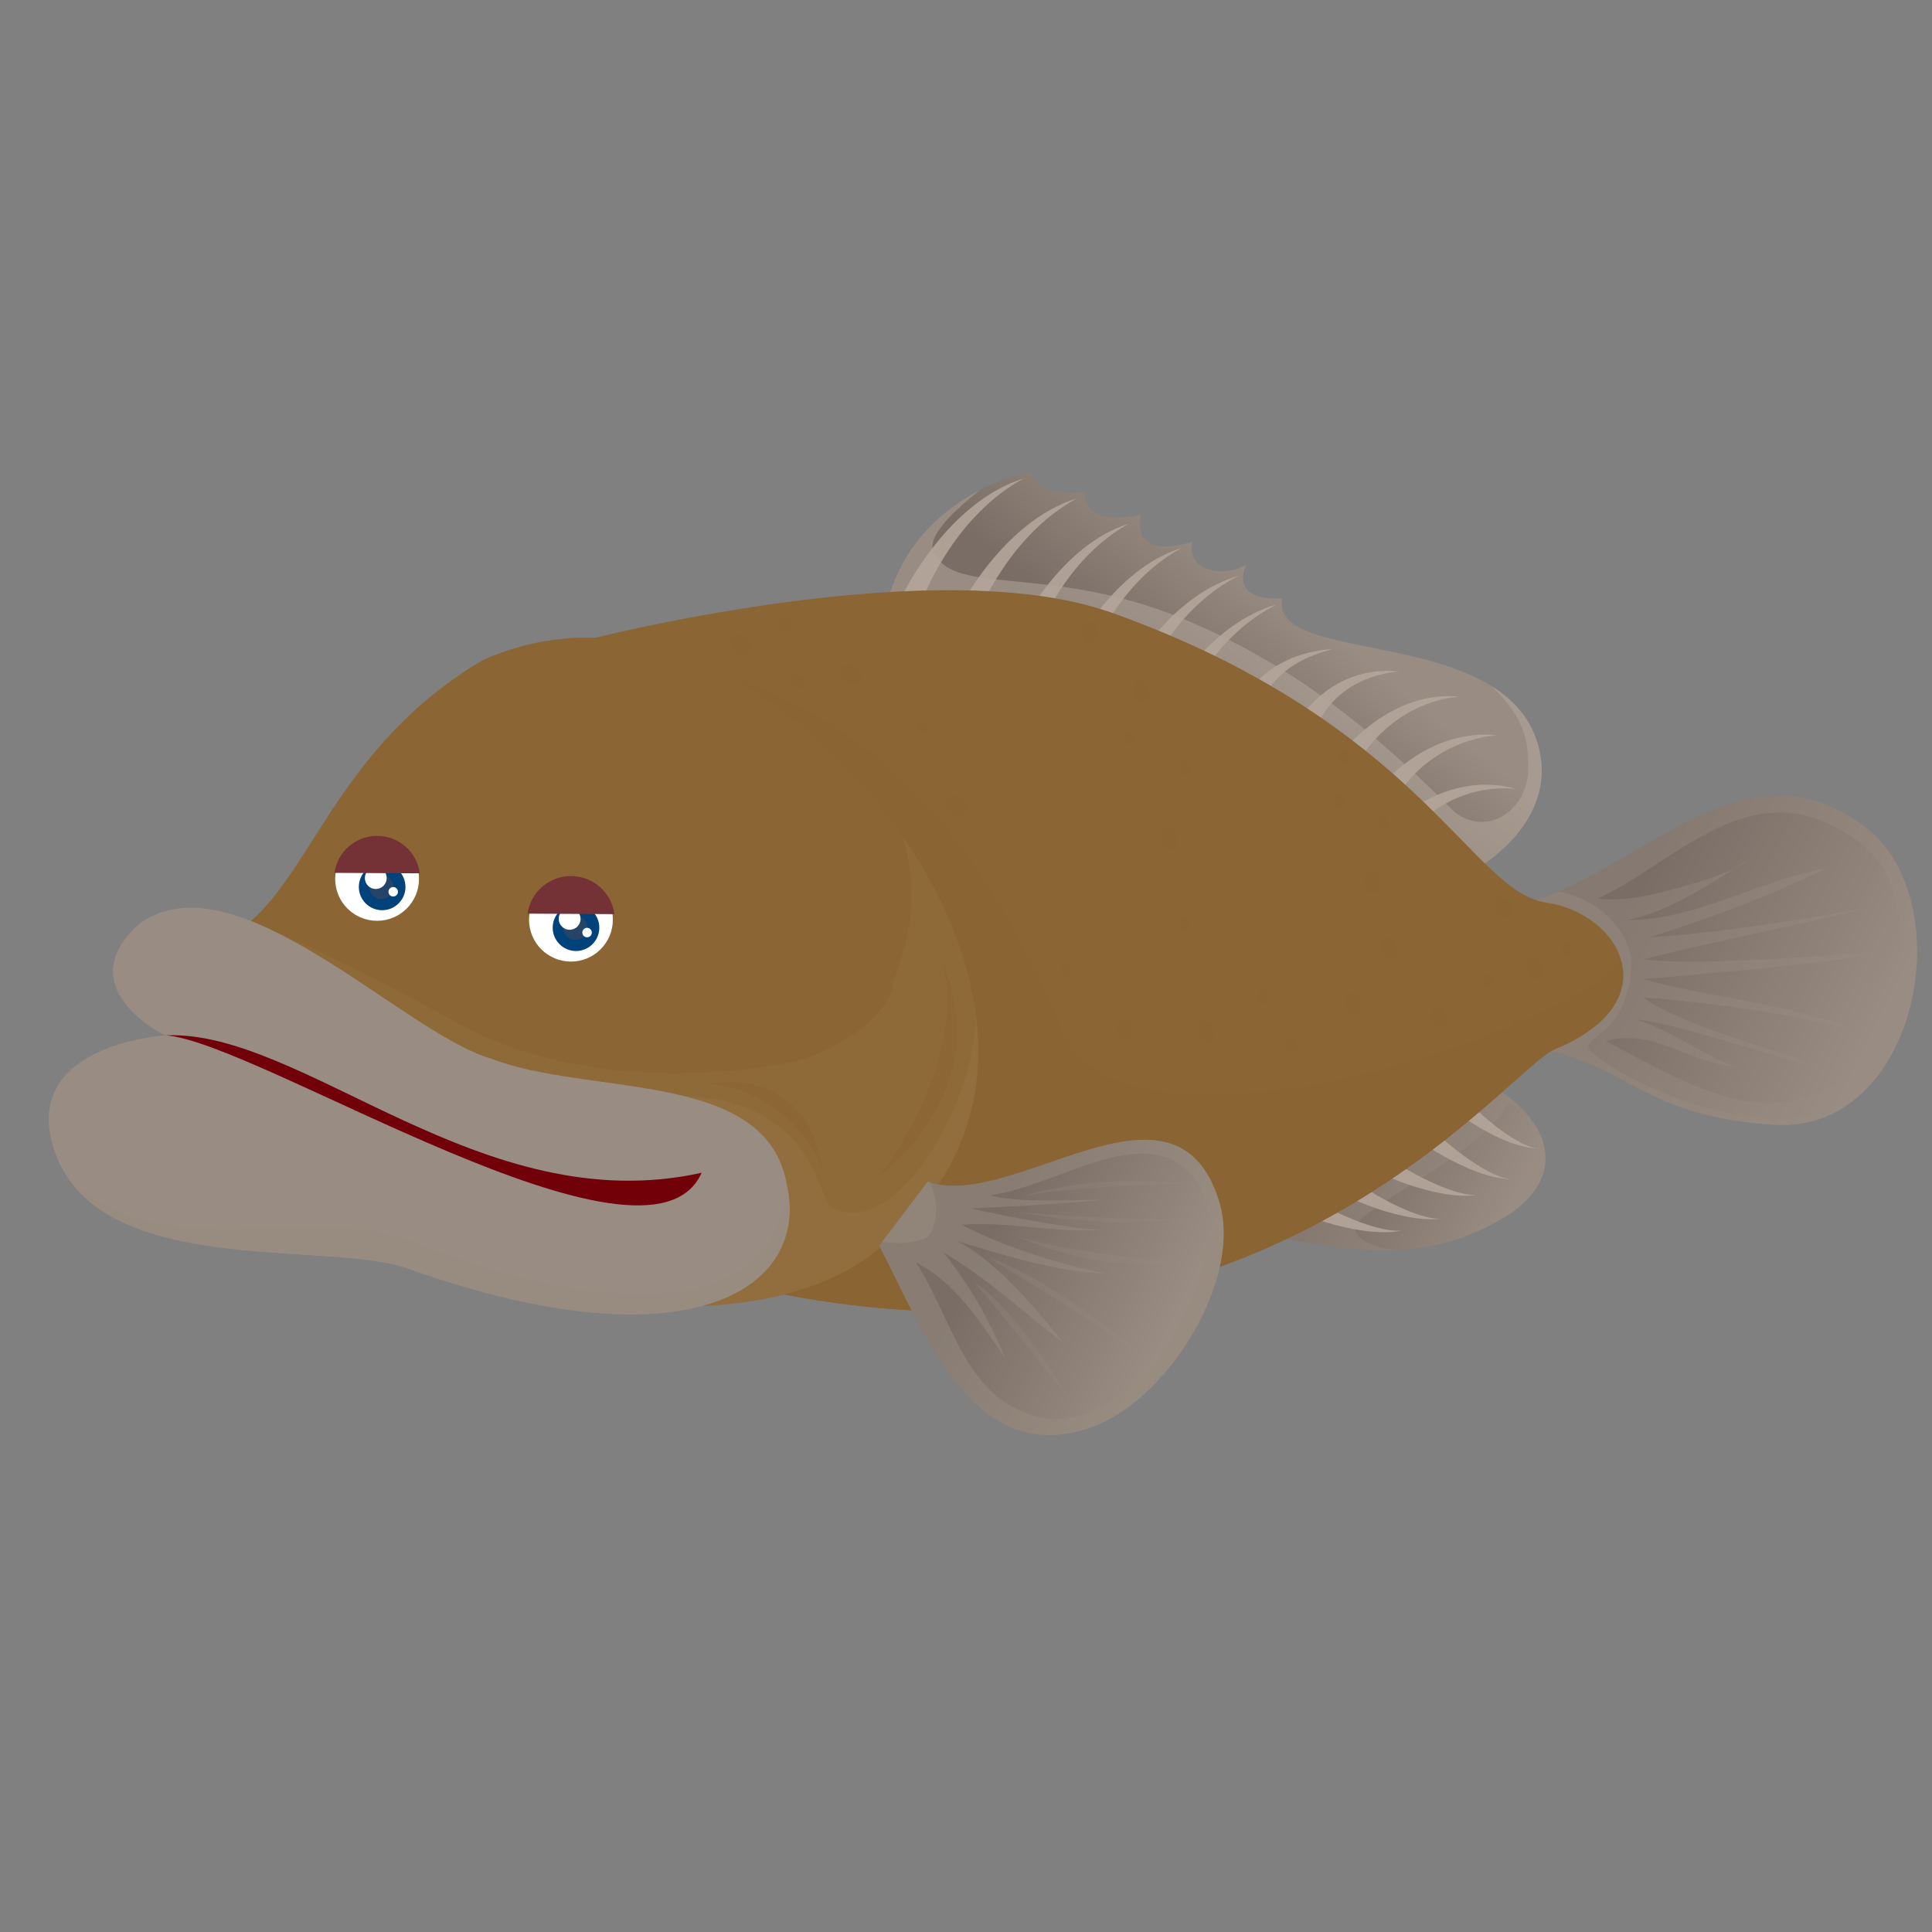 <?xml version="1.0" encoding="utf-8"?>
<!-- Generator: Adobe Illustrator 14.0.0, SVG Export Plug-In . SVG Version: 6.00 Build 43363)  -->
<!DOCTYPE svg PUBLIC "-//W3C//DTD SVG 1.1//EN" "http://www.w3.org/Graphics/SVG/1.1/DTD/svg11.dtd">
<svg version="1.1" id="Layer_1" xmlns="http://www.w3.org/2000/svg" xmlns:xlink="http://www.w3.org/1999/xlink" x="0px" y="0px"
	 width="200px" height="200px" viewBox="0 0 200 200" enable-background="new 0 0 200 200" xml:space="preserve">
<rect x="0" y="0" width="200" height="200" fill="#808080" stroke="none"/>
<g>
	<g>
		<linearGradient id="SVGID_1_" gradientUnits="userSpaceOnUse" x1="156.776" y1="127.539" x2="134.492" y2="116.238">
			<stop  offset="0.062" style="stop-color:#998C82"/>
			<stop  offset="0.77" style="stop-color:#796D65"/>
		</linearGradient>
		<path fill="url(#SVGID_1_)" d="M128.878,127.309c9.182,2.027,18.088,4.016,26.821-1.273c6.667-4.039,5.018-9.869-1.097-13.516"/>
		<path opacity="0.4" fill="#998C82" d="M155.967,114.459c0.33-0.328,1.143,0.072,1.905,0.66c-0.86-0.941-1.962-1.82-3.27-2.6
			l-25.725,14.789c5.383,1.188,10.67,2.361,15.883,2.064c-2.453-0.016-4.72-1.186-4.43-2.404
			C140.78,125.082,153.615,119.209,155.967,114.459z"/>
		<path opacity="0.91" fill="#B3A59A" d="M152.836,114.879c0,0,3.82,3.646,6.252,3.994c-3.213-0.088-7.467-3.125-7.467-3.125
			L152.836,114.879z"/>
		<path opacity="0.91" fill="#B3A59A" d="M149.134,117.709c0,0,4.368,3.965,7.146,4.342c-3.672-0.094-8.536-3.398-8.536-3.398
			L149.134,117.709z"/>
		<path opacity="0.91" fill="#B3A59A" d="M145.03,120.701c0,0,5.007,3.119,7.81,2.994c-3.631,0.564-9.007-1.816-9.007-1.816
			L145.03,120.701z"/>
		<path opacity="0.91" fill="#B3A59A" d="M140.908,122.748c0,0,5.188,3.445,8.161,3.412c-3.87,0.465-9.477-2.219-9.477-2.219
			L140.908,122.748z"/>
		<path opacity="0.91" fill="#B3A59A" d="M137.316,124.975c0,0,5.09,2.703,7.826,2.404c-3.523,0.779-8.93-1.186-8.93-1.186
			L137.316,124.975z"/>
	</g>
	<g>
		<linearGradient id="SVGID_2_" gradientUnits="userSpaceOnUse" x1="134.384" y1="60.87" x2="120.462" y2="77.99">
			<stop  offset="0.062" style="stop-color:#998C82"/>
			<stop  offset="0.77" style="stop-color:#796D65"/>
		</linearGradient>
		<path fill="url(#SVGID_2_)" d="M132.742,61.953c-5.711,0.28-3.74-3.458-3.74-3.458c-2.481,1.309-6.217,0.626-5.564-2.401
			c-6.672,1.949-5.366-2.792-5.366-2.792s-5.909,1.495-5.79-2.409c-5.757,0.712-5.429-2.043-5.429-2.043
			s-11.433,1.798-14.843,12.893l61.128,28.015c3.136-1.949,7.149-6.036,6.364-11.31C157.388,64.262,131.306,69.255,132.742,61.953z"
			/>
		<path opacity="0.55" fill="#B3A59A" d="M159.502,78.448c-0.515-3.453-2.45-5.767-5.063-7.4c2.31,2.361,3.873,4.26,3.761,8.566
			c0,4.021-4.02,7.148-7.594,4.468c-8.488-8.488-16.326-14.898-27.141-19.607c-13.849-6.031-23.789-2.903-26.47-6.75
			c-1.644-1.645,1.312-4.498,4.411-6.96c-3.441,1.759-7.57,5.034-9.398,10.979l61.128,28.015
			C156.273,87.808,160.287,83.722,159.502,78.448z"/>
		<path opacity="0.91" fill="#B3A59A" d="M93.577,61.313c0,0,4.588-9.371,12.387-11.778c-6.996,3.787-10.142,11.778-10.142,11.778"
			/>
		<path opacity="0.91" fill="#B3A59A" d="M99.096,63.366c0,0,4.589-9.37,12.387-11.777c-6.995,3.787-10.14,11.777-10.14,11.777"/>
		<path opacity="0.91" fill="#B3A59A" d="M105.601,64.939c0,0,4.189-8.554,11.307-10.75c-6.385,3.456-9.257,10.75-9.257,10.75"/>
		<path opacity="0.91" fill="#B3A59A" d="M110.96,67.506c0,0,4.188-8.553,11.308-10.751c-6.388,3.457-9.257,10.751-9.257,10.751"/>
		<path opacity="0.91" fill="#B3A59A" d="M116.98,69.392c0,0,4.188-7.803,11.307-9.808c-6.387,3.153-9.257,9.808-9.257,9.808"/>
		<path opacity="0.91" fill="#B3A59A" d="M120.896,72.365c0,0,4.189-7.803,11.307-9.807c-6.386,3.153-9.257,9.807-9.257,9.807"/>
		<path opacity="0.91" fill="#B3A59A" d="M128.396,73.011c0,0,2.193-5.373,9.575-5.819c-6.91,1.725-7.571,6.254-7.571,6.254"/>
		<path opacity="0.91" fill="#B3A59A" d="M134.648,74.288c0,0,3.332-5.493,10.213-4.775c-6.697,0.605-8.454,5.514-8.454,5.514"/>
		<path opacity="0.91" fill="#B3A59A" d="M139.217,77.551c0,0,4.929-6.145,11.81-5.428c-6.698,0.606-10.051,6.166-10.051,6.166"/>
		<path opacity="0.91" fill="#B3A59A" d="M143.496,80.814c0,0,4.638-5.42,11.519-4.702c-6.698,0.604-9.76,5.44-9.76,5.44"/>
		<path opacity="0.91" fill="#B3A59A" d="M145.635,84.104c0,0,5.082-4.195,11.229-2.449c-6.192-0.513-9.746,3.4-9.746,3.4"/>
	</g>
	<linearGradient id="SVGID_3_" gradientUnits="userSpaceOnUse" x1="196.772" y1="107.297" x2="160.72" y2="89.014">
		<stop  offset="0.062" style="stop-color:#998C82"/>
		<stop  offset="0.77" style="stop-color:#796D65"/>
	</linearGradient>
	<path fill="url(#SVGID_3_)" d="M158.512,93.368c11.823-3.694,22.178-17.026,34.482-7.837c10.148,7.58,5.633,31.784-9.282,30.907
		c-13.388-0.787-15.573-6.313-23.992-7.767L158.512,93.368z"/>
	<path fill="none" d="M179.67,89.833c0.438-0.234,0.876-0.508,1.314-0.837C180.547,89.269,180.108,89.55,179.67,89.833z"/>
	<path opacity="0.4" fill="#998C82" d="M192.994,85.531c-12.305-9.189-22.659,4.143-34.482,7.837l1.208,15.303
		c8.419,1.454,10.604,6.979,23.992,7.767C198.627,117.314,203.143,93.11,192.994,85.531z M189.92,112.227
		c-7.595,4.914-16.084-0.447-23.678-4.467c4.914-1.341,8.488,2.232,13.402,2.68c-3.573-1.34-6.255-3.574-10.275-4.914
		c4.772,0.484,16.257,4.59,17.424,4.467c1.167-0.121-12.657-3.622-16.677-6.75c6.255,0.447,16.229,1.836,22.483,3.623
		c-5.807-2.68-16.302-3.729-22.557-5.516c6.255-0.447,22.701-2.065,23.004-2.525c0.302-0.462-16.156,1.379-22.858,0.486
		c6.702-1.787,16.604-3.613,23.305-5.4c-7.147,1.341-15.636,2.681-22.784,3.128c5.808-1.787,12.957-4.468,18.316-7.148
		c-6.893,1.191-13.401,5.361-20.549,5.361c3.919-0.785,8.045-3.391,11.193-5.417c-1.349,0.721-3.599,1.396-3.599,1.396
		c-3.128,0.893-7.148,2.234-10.722,1.787c7.147-3.127,14.295-11.616,23.229-8.042c3.021,1.226,5.122,2.909,6.663,5.304
		C198.519,97.847,196.486,108.285,189.92,112.227z"/>
	<path opacity="0.4" fill="#998C82" d="M164.4,108.342c0.277-1.318,4.098-1.666,4.522-8.625c-0.387-3.857-3.772-6.712-7.566-7.42
		c-0.939,0.409-1.887,0.771-2.845,1.07l1.208,15.303c8.419,1.454,10.604,6.979,23.992,7.767c3.198,0.188,5.917-0.779,8.116-2.486
		C181.626,119.941,164.122,109.662,164.4,108.342z"/>
	<path fill="#998C82" d="M179.67,89.833c0.438-0.234,0.876-0.508,1.314-0.837C180.547,89.269,180.108,89.55,179.67,89.833z"/>
	<path fill="#8B6533" d="M60.3,66.345c0,0,36.367-9.475,54.687-2.944c31.926,11.379,37.299,28.922,45.044,30.028
		c7.743,1.107,12.845,10.276,0.947,15.172c-4.999,2.058-29.499,35.272-80.231,25.315"/>
	<path opacity="0.57" fill="#8B6533" d="M101.209,61.156c-7.258-0.254-15.116,0.49-21.989,1.487
		c7.199,1.696,13.654,5.341,18.67,10.715c6.254,7.149,7.697,21.299,13.403,23.679c2.842,1.185,5.818,0.352,6.255-1.787
		C119.596,85.186,112.739,65.199,101.209,61.156z"/>
	<path opacity="0.57" fill="#8B6533" d="M147.033,101.951c1.785,0.895,4.912,0.895,5.807-1.787c1.174-4.307,0.291-8.27-0.548-12.19
		c-2.859-2.902-6.393-6.677-11.45-10.661c4.339,5.021,4.986,8.82,5.744,15.256C147.021,96.02,144.351,100.165,147.033,101.951z"/>
	<path opacity="0.57" fill="#8B6533" d="M136.757,100.611c3.101-4.135-0.394-22.104-7.672-30.995
		c-4.029-2.176-8.68-4.285-14.099-6.216c-0.172-0.062-0.356-0.114-0.532-0.174c8.766,6.962,10.278,19.094,12.475,29.342
		C127.822,97.484,130.056,104.633,136.757,100.611z"/>
	<path opacity="0.45" fill="#8B6533" d="M167.779,99.296c-0.365,0.669-0.851,1.271-1.537,1.763
		c-3.128,2.232-6.255,3.574-9.382,4.914c-14.296,6.254-41.205,12.266-46.682,1.227C102.23,87.857,91.397,74.07,72.027,69.025
		c-3.064,1.683-6.413,2.843-9.853,3.294l18.572,61.596c50.732,9.957,75.232-23.258,80.231-25.315
		C167.122,106.072,168.726,102.405,167.779,99.296z"/>
	<path opacity="0.6" fill="#8B6533" d="M154.627,110.439c-15.189,8.488-35.293,23.678-51.822,10.723
		c4.342-20.413-17.488-29.423-34.304-28.68l12.246,41.434c50.732,9.957,75.232-23.258,80.231-25.315
		c1.386-0.569,2.538-1.198,3.485-1.864C161.071,107.666,157.717,108.723,154.627,110.439z"/>
	<path opacity="0.6" fill="#8B6533" d="M91.636,132.775c2.624-5.248,7.386-9.641,7.585-16.111
		c-7.747,2.238-15.494,1.609-23.241,1.125l4.767,16.127c33.851,6.645,56.019-5.932,68.511-15.648
		C131.314,127.652,112.294,136.602,91.636,132.775z"/>
	<g>
		<path opacity="0.4" fill="#8B6533" d="M140.321,105.05c1.273-0.306,0.205-3.184-0.856-2.007
			C138.963,103.601,139.422,105.266,140.321,105.05z"/>
		<path opacity="0.4" fill="#8B6533" d="M138.83,114.889c1.274-0.307,0.205-3.184-0.855-2.006
			C137.471,113.439,137.932,115.104,138.83,114.889z"/>
		<path opacity="0.4" fill="#8B6533" d="M142.309,92.527c1.274-0.306,0.205-3.184-0.855-2.007
			C140.95,91.078,141.41,92.743,142.309,92.527z"/>
		<path opacity="0.4" fill="#8B6533" d="M116.667,107.732c1.274-0.307,0.205-3.184-0.855-2.007
			C115.309,106.283,115.769,107.947,116.667,107.732z"/>
		<path opacity="0.4" fill="#8B6533" d="M125.115,107.932c1.274-0.307,0.204-3.184-0.856-2.006
			C123.757,106.482,124.217,108.147,125.115,107.932z"/>
		<path opacity="0.4" fill="#8B6533" d="M118.294,115.91c1.275-0.307,0.206-3.184-0.854-2.006
			C116.936,114.461,117.396,116.125,118.294,115.91z"/>
		<path opacity="0.4" fill="#8B6533" d="M121.338,87.955c1.275-0.306,0.206-3.183-0.855-2.006
			C119.979,86.506,120.439,88.17,121.338,87.955z"/>
		<path opacity="0.4" fill="#8B6533" d="M118.356,72.65c1.275-0.307,0.206-3.184-0.855-2.007
			C116.998,71.201,117.458,72.865,118.356,72.65z"/>
		<path opacity="0.4" fill="#8B6533" d="M113.089,66.586c1.275-0.306,0.205-3.183-0.855-2.006
			C111.73,65.138,112.19,66.802,113.089,66.586z"/>
		<path opacity="0.4" fill="#8B6533" d="M88.875,70.627c1.284-0.942-1.127-2.988-1.804-1.37
			C86.75,70.025,87.969,71.291,88.875,70.627z"/>
		<path opacity="0.4" fill="#8B6533" d="M99.808,84.243c1.284-0.942-1.126-2.988-1.804-1.369
			C97.683,83.641,98.901,84.907,99.808,84.243z"/>
		<path opacity="0.4" fill="#8B6533" d="M77.446,67.646c1.284-0.942-1.127-2.988-1.804-1.37
			C75.321,67.043,76.54,68.31,77.446,67.646z"/>
		<path opacity="0.4" fill="#8B6533" d="M143.998,99.285c1.273-0.306,0.205-3.183-0.856-2.006
			C142.64,97.836,143.099,99.5,143.998,99.285z"/>
		<path opacity="0.4" fill="#8B6533" d="M159.203,101.372c1.274-0.307,0.206-3.183-0.855-2.006
			C157.845,99.924,158.306,101.588,159.203,101.372z"/>
		<path opacity="0.4" fill="#8B6533" d="M149.166,106.44c1.273-0.306,0.204-3.183-0.856-2.006
			C147.807,104.992,148.268,106.656,149.166,106.44z"/>
		<path opacity="0.4" fill="#8B6533" d="M156.267,94.89c1.112-0.692-0.811-3.085-1.445-1.632
			C154.52,93.945,155.48,95.379,156.267,94.89z"/>
		<path opacity="0.4" fill="#8B6533" d="M154.288,102.262c0.845-0.197,0.149-2.107-0.558-1.331
			C153.395,101.298,153.692,102.402,154.288,102.262z"/>
		<path opacity="0.4" fill="#8B6533" d="M138.883,83.676c0.845-0.197,0.149-2.107-0.559-1.331
			C137.989,82.712,138.287,83.816,138.883,83.676z"/>
		<path opacity="0.4" fill="#8B6533" d="M122.781,96.399c0.846-0.198,0.15-2.108-0.558-1.333
			C121.888,95.433,122.186,96.537,122.781,96.399z"/>
		<path opacity="0.4" fill="#8B6533" d="M122.781,80.298c0.846-0.197,0.15-2.107-0.558-1.332
			C121.888,79.333,122.186,80.437,122.781,80.298z"/>
		<path opacity="0.4" fill="#8B6533" d="M139.28,79.105c0.844-0.197,0.148-2.107-0.559-1.331
			C138.386,78.141,138.685,79.244,139.28,79.105z"/>
		<path opacity="0.4" fill="#8B6533" d="M162.338,98.983c0.845-0.197,0.149-2.107-0.559-1.333
			C161.444,98.018,161.741,99.122,162.338,98.983z"/>
		<path opacity="0.4" fill="#8B6533" d="M157.27,107.033c0.845-0.197,0.149-2.107-0.558-1.332
			C156.376,106.068,156.674,107.172,157.27,107.033z"/>
		<path opacity="0.4" fill="#8B6533" d="M145.84,113.096c0.846-0.197,0.15-2.107-0.558-1.332
			C144.947,112.131,145.244,113.234,145.84,113.096z"/>
		<path opacity="0.4" fill="#8B6533" d="M117.018,77.118c0.845-0.198,0.149-2.107-0.559-1.332
			C116.123,76.153,116.421,77.257,117.018,77.118z"/>
		<path opacity="0.4" fill="#8B6533" d="M110.558,101.169c0.845-0.198,0.149-2.108-0.559-1.332
			C109.664,100.204,109.962,101.309,110.558,101.169z"/>
		<path opacity="0.4" fill="#8B6533" d="M127.552,116.971c0.846-0.197,0.15-2.107-0.558-1.332
			C126.659,116.006,126.956,117.109,127.552,116.971z"/>
		<path opacity="0.4" fill="#8B6533" d="M133.813,108.723c0.845-0.197,0.149-2.107-0.559-1.332
			C132.92,107.758,133.218,108.861,133.813,108.723z"/>
		<path opacity="0.4" fill="#8B6533" d="M143.354,85.963c0.846-0.197,0.15-2.107-0.558-1.332
			C142.461,84.998,142.758,86.102,143.354,85.963z"/>
		<path opacity="0.4" fill="#8B6533" d="M130.932,103.951c0.845-0.197,0.148-2.107-0.559-1.331
			C130.038,102.987,130.336,104.092,130.932,103.951z"/>
		<path opacity="0.4" fill="#8B6533" d="M103.999,97.79c0.844-0.197,0.148-2.107-0.559-1.332
			C103.104,96.825,103.402,97.929,103.999,97.79z"/>
		<path opacity="0.4" fill="#8B6533" d="M95.808,75.946c0.881-0.401-0.305-2.092-0.906-1.16
			C94.616,75.227,95.187,76.23,95.808,75.946z"/>
		<path opacity="0.4" fill="#8B6533" d="M82.988,71.274c0.881-0.402-0.305-2.091-0.907-1.16
			C81.795,70.556,82.366,71.558,82.988,71.274z"/>
		<path opacity="0.4" fill="#8B6533" d="M81.82,65.145c0.645-0.723-1.119-1.793-1.297-0.699
			C80.439,64.964,81.364,65.653,81.82,65.145z"/>
		<path opacity="0.4" fill="#8B6533" d="M109.252,110.584c1.357-0.598-0.422-3.208-1.363-1.797
			C107.443,109.457,108.295,111.004,109.252,110.584z"/>
	</g>
	<path fill="#998C82" d="M104.034,124.336c-0.559-0.029-1.117-0.047-1.677-0.047C102.931,124.346,103.488,124.357,104.034,124.336z"
		/>
	<path fill="#8B6533" d="M20.634,98.013c11.093-2.147,11.483-19.124,29.363-29.691c8.809-3.897,17.715-2.587,25.807,1.868
		c19.008,10.466,38.099,41.594,14.528,59.592c-18.413,14.055-62.427-3.32-62.427-3.32L20.634,98.013z"/>
	<path opacity="0.31" fill="#987548" d="M93.443,86.565c1.465,5.231,1.243,9.093-1.015,15.253c-0.447,4.02-7.302,7.476-10.265,8.078
		c-6.639,1.418-21.8,2.777-33.862-3.478c-7.324-4.069-14.651-7.763-22.312-11.09c-1.528,1.333-3.248,2.275-5.355,2.684l7.271,28.448
		c0,0,44.015,17.375,62.427,3.32C105.941,117.861,102.839,100.186,93.443,86.565z"/>
	<path opacity="0.31" fill="#987548" d="M86.064,125.016c-1.589-0.771-1.643-15.603-25.254-10.557
		c-10.81,5.25-21.835,8.793-33.219,10.773l0.313,1.229c0,0,44.015,17.375,62.427,3.32c9.138-6.979,11.861-15.928,10.666-24.883
		C101.257,113.107,93.249,128.506,86.064,125.016z"/>
	<path fill="#998C82" d="M81.427,122.51c-2.158-11.854-20.525-8.986-30.639-12.939c-9.167-2.687-26.436-21.171-36.393-13.928
		c-7.586,6.823,3.316,11.918,2.763,11.537c0,0-14.296,0.843-11.826,10.904c3.607,14.697,28.736,10.115,37.079,13.303
		C71.367,141.633,83.955,133.414,81.427,122.51z"/>
	<path opacity="0.52" fill="#998C82" d="M17.158,107.18c0,0-0.015,0-0.037,0.002C17.179,107.205,17.195,107.205,17.158,107.18z"/>
	<path opacity="0.52" fill="#998C82" d="M43.388,128.756c-9.829-4.02-21.89,0.893-31.719-3.574c-1.822-0.826-3.52-2.086-4.914-3.662
		c6.466,10.516,28.046,6.959,35.656,9.867c28.634,10.131,41.26,2.207,39.092-8.516C79.614,139.861,55.234,133.582,43.388,128.756z"
		/>
	<path opacity="0.39" fill="#998C82" d="M60.364,126.969c4.467,0.895,8.935,0.447,12.509-2.68c1.34-0.895,3.042-3.678,1.34-4.469
		s-4.244,2.527-21.444-1.34c-18.396-7.299-34.757-14.043-37.526-15.635c-1.188-0.686-2.905-2.398-3.072-4.353
		c-2.243,4.914,4.274,8.419,4.95,8.689c0.022-0.002,0.037-0.002,0.037-0.002c0.037,0.025,0.021,0.025-0.037,0.002
		c-0.341,0.023-3.208,0.253-6.064,1.369C28.35,106.991,42.876,122.902,60.364,126.969z"/>
	<path fill="#720009" d="M17.158,107.18c9.483,0.632,49.942,26.709,55.473,14.225C49.873,126.461,31.381,106.547,17.158,107.18z"/>
	<g>
		<path opacity="0.51" fill="#8B6533" d="M58.065,70.56c1.331-5.12-11.884-1.04-10.392,3.265
			C48.655,76.643,57.509,72.702,58.065,70.56z"/>
		<path opacity="0.51" fill="#8B6533" d="M45.789,76.858c2.453,0.005,2.251-3.433-0.094-2.813
			C44.052,74.48,43.8,76.854,45.789,76.858z"/>
	</g>
	<path opacity="0.18" fill="#8B6533" d="M42.305,99.981c6.047,2.199,19.21,11.07,24.961,8.027
		c6.777-3.586-9.294-9.363-20.104-12.198c-6.944-1.821-15.535-1.717-17.892-1.001C26.432,95.67,33.156,96.654,42.305,99.981z"/>
	<g>
		<g>
			<circle fill="#FFFFFF" cx="59.104" cy="95.204" r="4.339"/>
			<g>
				<circle fill="#00427A" cx="59.627" cy="96.035" r="2.413"/>
				<circle fill="#254467" cx="59.554" cy="96.035" r="1.26"/>
				<circle fill="#FFFFFF" cx="58.969" cy="95.119" r="1.132"/>
				<circle fill="#FFFFFF" cx="60.774" cy="96.539" r="0.491"/>
			</g>
		</g>
		<path fill="#743237" d="M59.104,90.687c-2.289,0-4.177,1.693-4.493,3.893l8.993,0.05C63.31,92.405,61.41,90.687,59.104,90.687z"/>
	</g>
	<g>
		<g>
			<circle fill="#FFFFFF" cx="39.036" cy="90.982" r="4.34"/>
			<g>
				<circle fill="#00427A" cx="39.56" cy="91.813" r="2.413"/>
				<circle fill="#254467" cx="39.487" cy="91.813" r="1.26"/>
				<circle fill="#FFFFFF" cx="38.901" cy="90.897" r="1.132"/>
				<circle fill="#FFFFFF" cx="40.706" cy="92.317" r="0.491"/>
			</g>
		</g>
		<path fill="#743237" d="M39.037,86.53c-2.251,0-4.107,1.665-4.418,3.829l8.844,0.049C43.172,88.22,41.304,86.53,39.037,86.53z"/>
	</g>
	<g>
		<linearGradient id="SVGID_4_" gradientUnits="userSpaceOnUse" x1="122.908" y1="138.105" x2="96.548" y2="124.736">
			<stop  offset="0.062" style="stop-color:#998C82"/>
			<stop  offset="0.77" style="stop-color:#796D65"/>
		</linearGradient>
		<path fill="url(#SVGID_4_)" d="M91.013,128.961c4.619,8.771,9.79,23.615,22.502,18.576c7.49-2.969,15.214-15.209,12.653-23.285
			c-4.604-14.514-21.234,1.172-30.138-1.918L91.013,128.961z"/>
		<path opacity="0.52" fill="#998C82" d="M126.168,124.252c-4.604-14.514-21.234,1.172-30.138-1.918l-5.017,6.627
			c4.619,8.771,9.79,23.615,22.502,18.576C121.005,144.568,128.729,132.328,126.168,124.252z M118.592,142.197
			c-3.04,3.273-8.138,6.18-12.837,3.889c-6.033-2.432-7.469-10.121-10.953-15.43c4.255,2.246,6.546,6.08,9.283,9.963
			c-1.802-4.232-3.694-7.576-6.477-11.014c4.653,2.736,8.323,6.268,12.486,9.4c-2.783-3.436-6.763-8.299-11.019-10.545
			c4.35,1.357,10.879,3.344,15.368,3.367c-4.84-0.959-10.637-2.793-14.891-5.039c4.536-0.42,9.935,0.924,14.471,0.502
			c-3.483,0.02-13.128-2.1-13.692-2.217c0.556,0.059,10.453-0.486,14.02-0.893c-3.601,0.07-9.615,0.311-11.857-0.451
			c6.303-0.834,14.052-6.426,19.23-3.439C128.712,124.32,123.319,137.131,118.592,142.197z"/>
		<path opacity="0.52" fill="#998C82" d="M96.317,122.426c-0.096-0.031-0.193-0.059-0.287-0.092l-4.717,6.23
			c1.619,0.182,3.188,0.203,4.659-0.48C97.229,126.73,97.061,124.309,96.317,122.426z"/>
		<path opacity="0.26" fill="#998C82" d="M105.231,127.992c7.945,2.168,17.137,2.623,17.137,2.623S115.21,132.217,105.231,127.992z"
			/>
		<path opacity="0.26" fill="#998C82" d="M105.594,125.447c5.744,0.68,16.732,0.801,16.732,0.801S113.743,127.193,105.594,125.447z"
			/>
		<path opacity="0.26" fill="#998C82" d="M102.354,130.18c8.077,4.889,15.861,10.117,15.861,10.117S109.916,132.939,102.354,130.18z
			"/>
		<path opacity="0.26" fill="#998C82" d="M100.896,132.768c3.961,4.602,9.865,12.188,9.865,12.188S105.409,135.65,100.896,132.768z"
			/>
		<path opacity="0.26" fill="#998C82" d="M105.824,123.828c5.871-1.088,17.05-1.301,17.05-1.301S114.469,121.285,105.824,123.828z"
			/>
	</g>
	<path opacity="0.6" fill="#8B6533" d="M97.592,99.524c2.694,11.117-7.244,23.078-6.907,22.572
		C91.022,121.592,103.15,113.506,97.592,99.524z"/>
	<path opacity="0.6" fill="#8B6533" d="M73.167,112.158c9.433,1.01,11.959,8.928,11.959,8.928S84.453,110.643,73.167,112.158z"/>
	<path opacity="0.39" fill="#998C82" d="M18.675,94.71c-7.041,1.304,27.636,19.014,35.264,16.692
		C39.015,108.196,27.629,93.052,18.675,94.71z"/>
	<path opacity="0.39" fill="#998C82" d="M11.04,109.939c-4.737,2.021-3.284,6.09,9.265,10.211
		c10.321,3.391,25.688,5.266,34.638,6.424C35.992,121.941,24.095,106.359,11.04,109.939z"/>
</g>
</svg>
